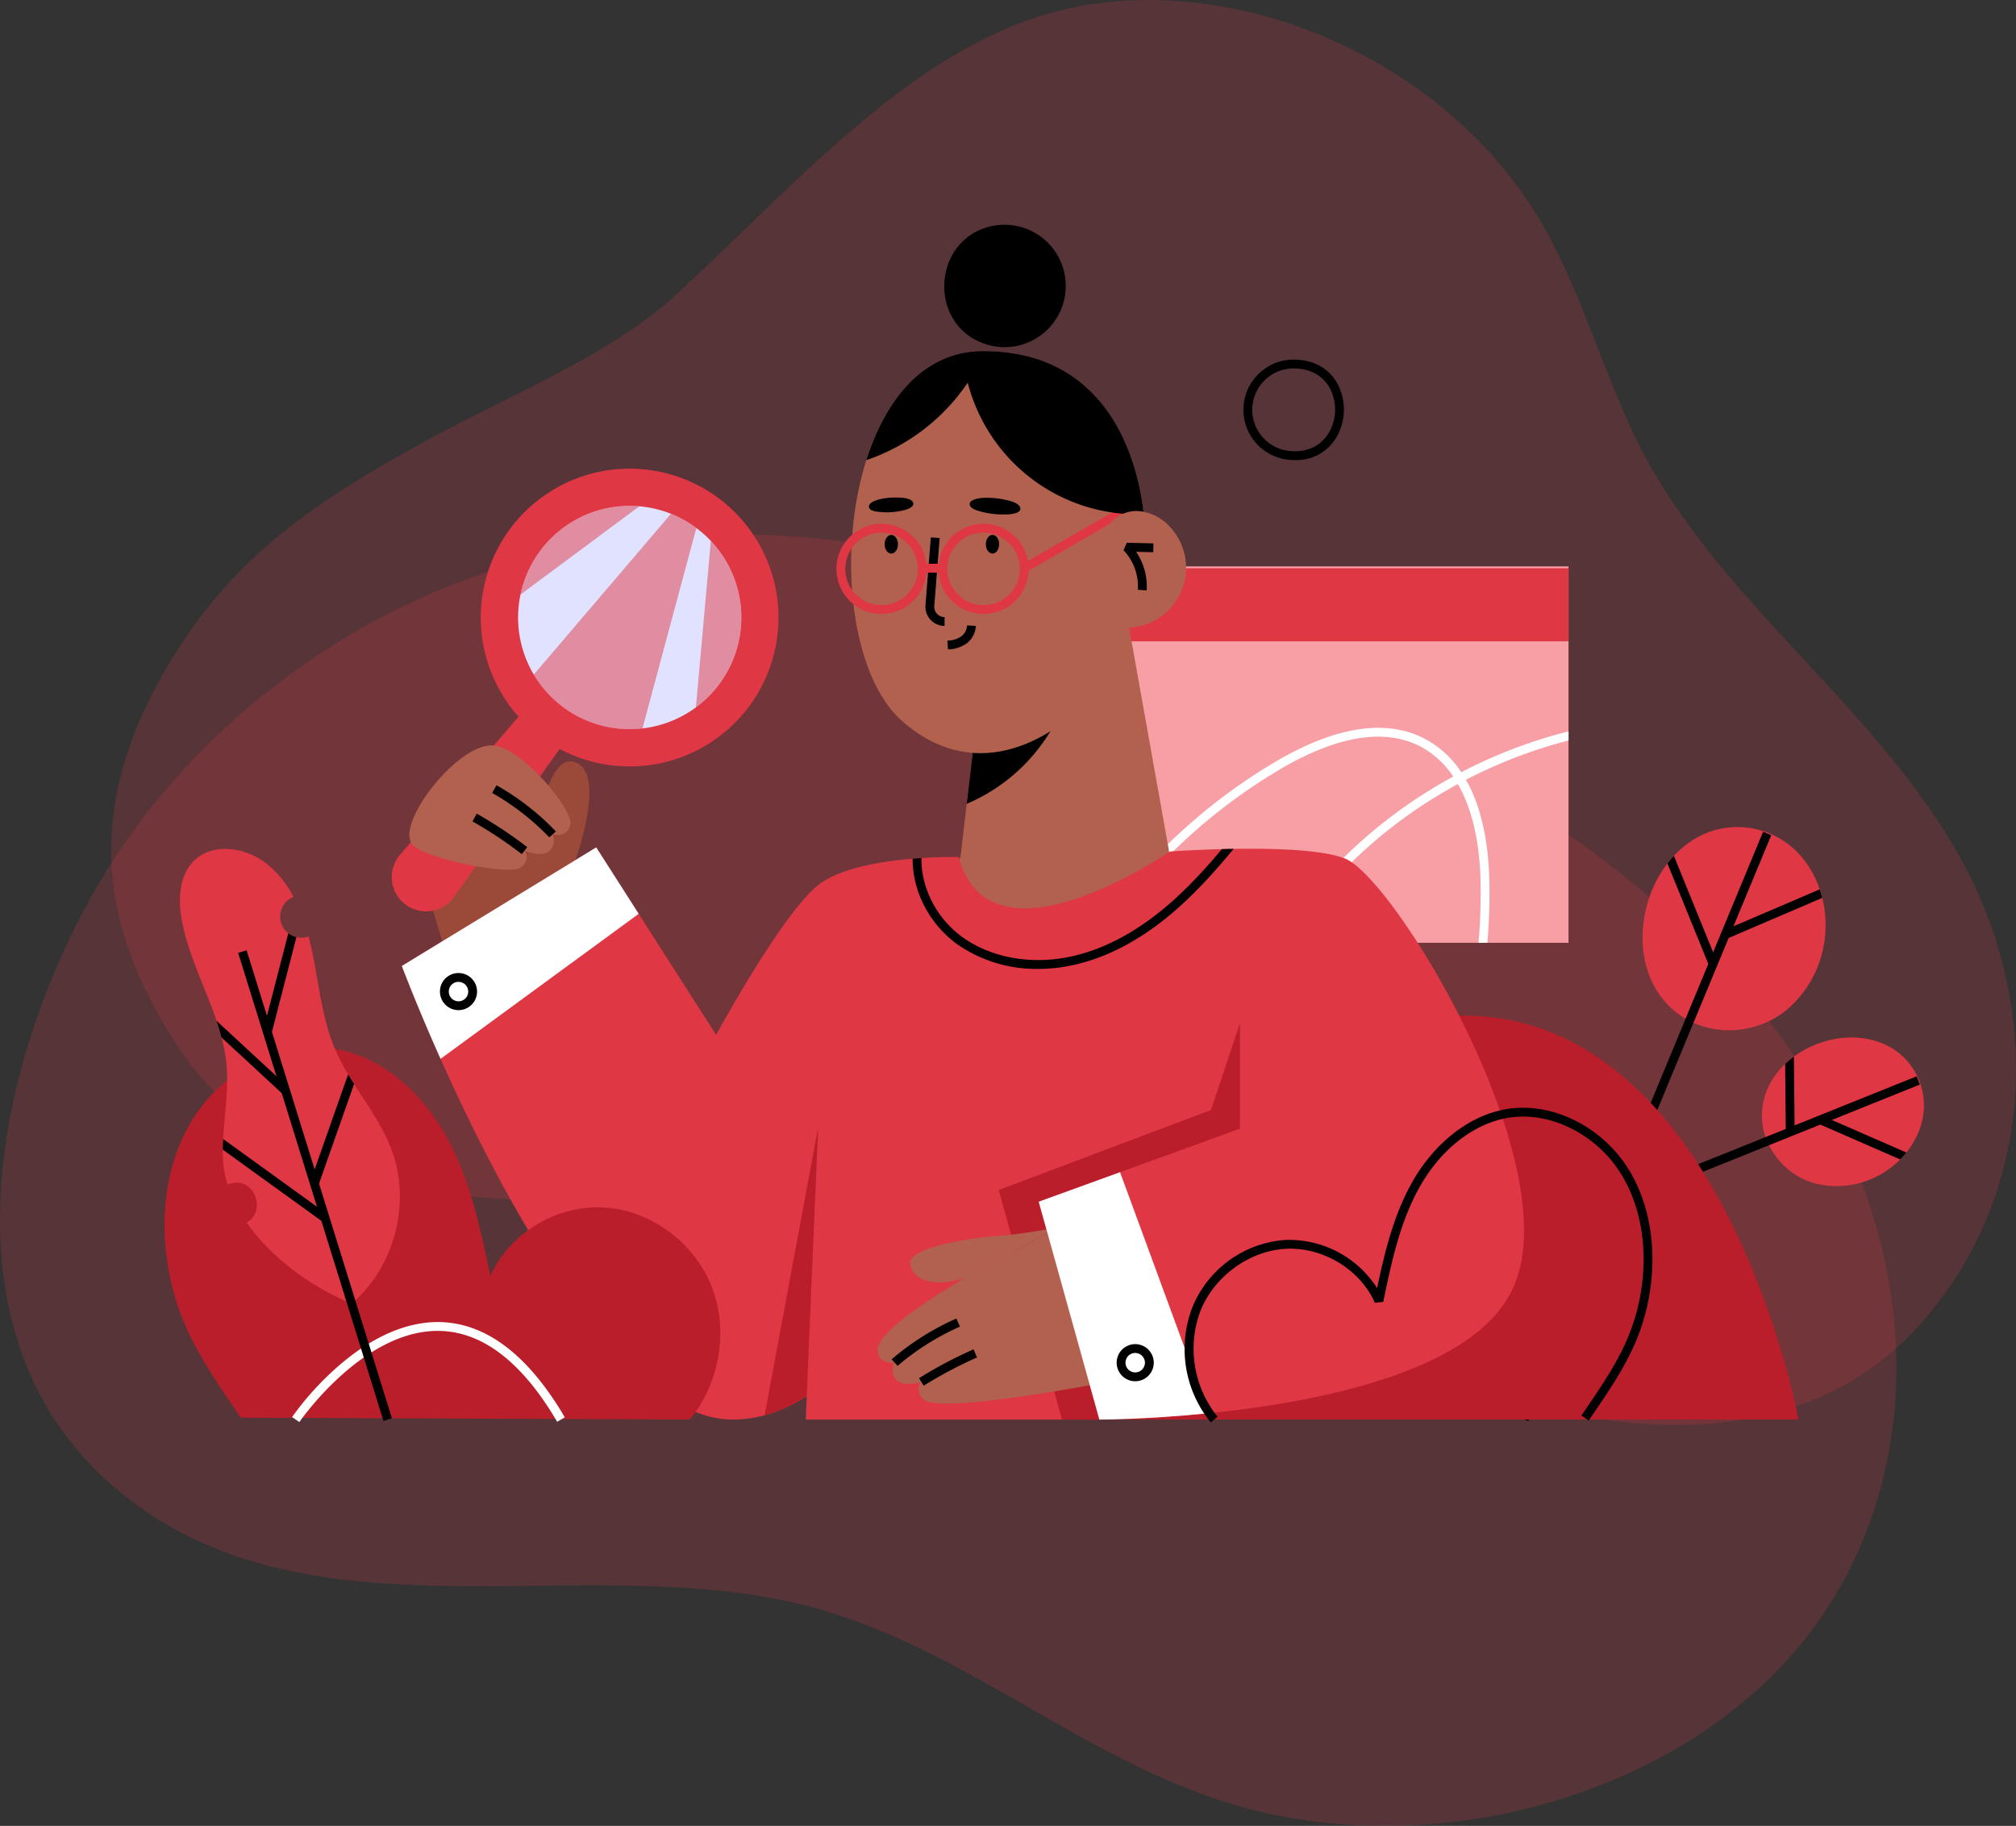 <svg xmlns="http://www.w3.org/2000/svg" width="548.835" height="497.001" viewBox="0 0 548.835 497.001"><rect x="0" y="0" width="548.835" height="497.001" fill="#333333" stroke="none"/><defs><clipPath id="clip-path"><path id="Path_6" d="M547.928 291.086c8.61 6.528 21.432 6.026 29.986-1.174a30.044 30.044 0 0 0 9.974-18.184c1.4-9-1.378-18.567-7.481-24.661a22.87 22.87 0 0 0-23.554-5.484c-19.244 6.888-25.393 37.017-8.925 49.503z" class="cls-1" transform="translate(-538.413 -240.334)"/></clipPath><clipPath id="clip-path-2"><path id="Path_8" d="M555.31 290.733c-.319 8.652 5.913 16.832 14.573 19.129a24.068 24.068 0 0 0 16.516-1.828c6.546-3.223 11.544-9.449 12.731-16.256a18.328 18.328 0 0 0-7.244-17.974c-13.374-9.452-35.966.382-36.576 16.929z" class="cls-1" transform="translate(-555.298 -270.118)"/></clipPath><clipPath id="clip-path-3"><path id="Rectangle_11" d="M0 0h144.222v102.447H0z" class="cls-1"/></clipPath><clipPath id="clip-path-4"><path id="Path_45" d="M666.083 361.439 521.6 311.15s-17.263 61.208-48.515 81.42a40.5 40.5 0 0 1-11.473 5.231 33.2 33.2 0 0 1-8.687 1.164c-43.909 0-90.067-123.466-90.067-123.466l52.913-32.274 32.649 51.037s16.887-31.148 27.019-40.155 39.029-8.256 39.029-8.256c8.631 32.274 57.417-1.5 57.417-1.5s36.076-2.626 47.661 1.876c13.513 5.254 59.484 81.406 46.537 115.212z" class="cls-1" transform="translate(-362.859 -243.225)"/></clipPath><clipPath id="clip-path-5"><path id="Path_55" d="M349.612 345.132c6.807 9.782 17.976 17.72 28.414 22l.154.106c11.716-9.942 16.289-27.479 10.911-41.877-3.658-9.8-11.223-17.692-15.348-27.3-3.6-8.389-4.408-17.661-6.272-26.6a83.028 83.028 0 0 0-.981-4.179c-.152.05-.306.1-.468.142a5.765 5.765 0 0 1-3.631-10.925 28.62 28.62 0 0 0-7.179-8.91c-5.639-4.55-14.644-6.036-19.848-.991-4.166 4.039-4.445 10.64-3.379 16.341 2.54 13.6 11.006 25.767 12.181 39.557.7 8.256-1.279 16.526-1.016 24.8a28.073 28.073 0 0 0 1.293 7.511 4.859 4.859 0 0 1 .67-.256c6.731-2.031 10.009 7.682 4.499 10.581z" class="cls-1" transform="translate(-331.458 -243.44)"/></clipPath><style>.cls-1{fill:none}.cls-2{opacity:.2}.cls-3{fill:#df3744}.cls-8{fill:#fff}.cls-9{fill:#ba1e2a}.cls-11{fill:#b2614e}.cls-13{opacity:.5}</style></defs><g id="Group_96" transform="translate(-306 -123.345)"><g id="Group_8" transform="translate(306 123.345)"><g id="Group_5" class="cls-2" transform="translate(0 145.33)"><g id="Group_4"><path id="Path_3" d="M389.286 234.055c-25.317 17.488-45.987 40.376-59.819 66.031-24.955 46.283-39.522 116.517 6.39 157.174 52.532 46.518 129.015 16.78 191.687 33.9 39.918 10.9 70.9 39.233 110 52.234 57.427 19.094 128.334-1.264 161.766-46.187 30.019-40.332 29.071-94.59 6-138.437s-65.668-78.074-113.094-102.75c-60.177-31.312-130.118-60.727-201.9-56.783a197 197 0 0 0-101.03 34.818z" class="cls-3" transform="translate(-306 -198.879)"/></g></g><g id="Group_7" class="cls-2" transform="translate(30.27)"><g id="Group_6"><path id="Path_4" d="M682.612 496.931c43.857 18.311 97.778 23.514 130.55-11.985s34.775-87.41 11.843-128.386c-21.663-38.71-59.819-65.458-82.605-103.52-12.968-21.663-18.542-47.1-31.221-68.929-24.968-42.993-78.661-66.9-124.057-59.4-43.056 7.107-76.056 46-111.029 78.322-18.327 16.937-45.379 27.6-68.1 39.989-24.664 13.449-47.568 27.591-64.2 51.289-32.08 45.7-25.932 81.816-2.2 116.419s84.968 46.125 132.729 35.453c76.993-17.209 136.996 20.981 208.29 50.748z" class="cls-3" transform="translate(-321.733 -123.345)"/></g></g></g><g id="Group_95" transform="translate(350.788 184.55)"><g id="Group_25" transform="translate(369.042 163.887)"><g id="Group_15" transform="translate(33.343)"><g id="Group_9"><path id="Path_5" d="M547.928 291.086c8.61 6.528 21.432 6.026 29.986-1.174a30.044 30.044 0 0 0 9.974-18.184c1.4-9-1.378-18.567-7.481-24.661a22.87 22.87 0 0 0-23.554-5.484c-19.244 6.888-25.393 37.017-8.925 49.503z" class="cls-3" transform="translate(-538.413 -240.334)"/></g><g id="Group_14"><g id="Group_13" clip-path="url(#clip-path)"><g id="Group_12" transform="translate(3.142 .103)"><g id="Group_10"><path id="Rectangle_4" d="M0 0h2.405v39.238H0z" transform="rotate(-22.142 2.315 .453)"/></g><g id="Group_11" transform="translate(18.667 9.67)"><path id="Rectangle_5" d="M0 0h47.042v2.405H0z" transform="rotate(-23.189 45.143 9.262)"/></g></g></g></g></g><g id="Group_16" transform="translate(0 1.329)"><path id="Rectangle_6" d="M0 0h172.666v2.405H0z" transform="rotate(-67.48 119.397 79.727)"/></g><g id="Group_24" transform="translate(25.715 57.305)"><g id="Group_17" transform="translate(40.116)"><path id="Path_7" d="M555.31 290.73c-.319 8.652 5.911 16.832 14.571 19.131a24.068 24.068 0 0 0 16.516-1.828c6.546-3.221 11.544-9.447 12.731-16.254a18.324 18.324 0 0 0-7.24-17.974c-13.374-9.453-35.968.379-36.578 16.925z" class="cls-3" transform="translate(-555.298 -270.118)"/></g><g id="Group_22" transform="translate(40.116)"><g id="Group_21" clip-path="url(#clip-path-2)"><g id="Group_20" transform="translate(6.228 -3.398)"><g id="Group_18" transform="translate(9.445 24.799)"><path id="Rectangle_7" d="M0 0h2.405v31.703H0z" transform="matrix(.4 -.916 .916 .4 0 2.204)"/></g><g id="Group_19"><path id="Rectangle_8" d="M0 0h2.405v29.625H0z" transform="rotate(-.543 2.427 .012)"/></g></g></g></g><g id="Group_23" transform="translate(0 10.574)"><path id="Rectangle_9" d="M0 0h88.622v2.405H0z" transform="rotate(-21.904 85.424 16.53)"/></g></g></g><g id="Group_26" transform="translate(238.003 92.967)"><path id="Rectangle_10" fill="#f89fa6" d="M0 0h144.222v102.447H0z"/></g><g id="Group_29" transform="translate(238.003 92.967)"><g id="Group_28" clip-path="url(#clip-path-3)"><g id="Group_27" transform="translate(-10.967 42.101)"><path id="Path_9" d="M525.867 379.313a20.726 20.726 0 0 1-5.289-.689c-7.679-2.016-14.155-8.808-16.9-17.724-2.667-8.658-1.7-17.74-.568-24.686a133.308 133.308 0 0 1 67.967-95.756 24.471 24.471 0 0 0-8.974-8.214c-9.412-4.837-21.75-3.032-36.665 5.364a152.208 152.208 0 0 0-75.759 119.67l-2.4-.169a154.614 154.614 0 0 1 76.977-121.6c15.666-8.818 28.77-10.638 38.945-5.407a26.888 26.888 0 0 1 10.082 9.176 134.038 134.038 0 0 1 43.549-13.926l.329 2.382a131.627 131.627 0 0 0-42.61 13.6c3.469 6.08 6.042 14.821 6.361 27.383a158.074 158.074 0 0 1-25.257 89.322c-3.109 4.779-8.233 11.456-14.986 16.118-4.976 3.432-9.934 5.156-14.802 5.156zM572.35 242.5a130.931 130.931 0 0 0-66.87 94.1c-1.093 6.686-2.024 15.408.494 23.589 2.5 8.127 8.335 14.3 15.215 16.106 15.631 4.1 28.786-13.942 32.447-19.571a155.64 155.64 0 0 0 24.87-87.95c-.306-12.274-2.906-20.616-6.156-26.274z" class="cls-8" transform="translate(-447.277 -225.356)"/></g></g></g><g id="Group_30" transform="translate(238.003 93.465)"><path id="Path_8296" d="M0 0h144.222v19.893H0z" class="cls-3"/></g><g id="Group_31" transform="translate(261.819 215.234)"><path id="Path_10" d="M648.365 376.977s-20.212-109.956-91.292-109.956-91.717 109.956-91.717 109.956" class="cls-9" transform="translate(-465.355 -267.021)"/></g><g id="Group_80" transform="translate(61.868)"><g id="Group_32" transform="translate(5.37 146.033)"><path id="Path_11" fill="#9b4a3a" d="M408.506 231.2c-4.8-1.37-7.648 7-9.145 13.753l-8.118-11.125-27.019 18.013 8.364 28.2 36.243-22.105s8.805-24.124-.325-26.736z" transform="translate(-364.224 -231.055)"/></g><g id="Group_33" transform="translate(112.7 200.597)"><path id="Path_12" d="M565.427 259.414v58.168l-18.771 20.727-41.389 45.7h-85.26l3.438-79.559z" class="cls-3" transform="translate(-420.007 -259.414)"/></g><g id="Group_34" transform="translate(147.92 104.257)"><path id="Path_13" d="m501.987 275.51-5.774 22.86-57.9-3.627 6.922-17.73 4.886-41.536 40.045-26.135z" class="cls-11" transform="translate(-438.312 -209.342)"/></g><g id="Group_35" transform="translate(156.528 123.803)"><path id="Path_14" d="M469.282 225.947a48.913 48.913 0 0 1-26.5 27.347l3.055-25.948 11.943-7.844c3.86 2.154 7.564 4.278 11.502 6.445z" transform="translate(-442.786 -219.501)"/></g><g id="Group_36" transform="translate(125.065 34.348)"><path id="Path_15" d="m506.413 222.233-.933 2.453-17.411 46.068s-23.517 24.246-47.783 2.953c-13.461-11.842-17.33-43.249-10.646-67.865.217-.787.437-1.557.67-2.324l.1-.344c.044-.152.092-.312.144-.468.025-.073.046-.154.073-.231.287-.887.589-1.77.914-2.636.214-.627.441-1.229.691-1.83.3-.787.635-1.564.97-2.326 3.556-8.1 8.541-14.777 15.015-18.733a26.065 26.065 0 0 1 4.635-2.27 23.136 23.136 0 0 1 2.288-.737 25.085 25.085 0 0 1 1.9-.444 27.787 27.787 0 0 1 5.253-.491c.167.006.337 0 .51.008 15.535.11 25.528 6.419 31.964 14.455 8.133 10.14 10.578 23.066 11.319 29.952.025.25.054.485.075.72l.031.339.048.673c.046.635.083 1.189.11 1.643.042.627.052 1.068.06 1.281.005.102.003.154.003.154z" class="cls-11" transform="translate(-426.434 -173.008)"/></g><g id="Group_37" transform="translate(145.275 85.064)"><path id="Path_16" d="M442.158 223.468a5.221 5.221 0 0 1-5.2-5.634l1.46-18.467 2.4.189-1.46 18.469a2.815 2.815 0 0 0 2.807 3.038v2.405z" transform="translate(-436.938 -199.367)"/></g><g id="Group_38" transform="translate(161.732 84.389)"><path id="Path_17" d="M445.491 201.554c0 1.4.812 2.54 1.813 2.538s1.814-1.137 1.812-2.538-.812-2.538-1.812-2.538-1.815 1.137-1.813 2.538z" transform="translate(-445.491 -199.016)"/></g><g id="Group_39" transform="translate(134.174 84.399)"><path id="Path_18" d="M431.168 201.559c0 1.4.812 2.538 1.812 2.538s1.813-1.137 1.813-2.538-.812-2.538-1.814-2.538-1.813 1.137-1.811 2.538z" transform="translate(-431.168 -199.021)"/></g><g id="Group_40" transform="translate(157.329 74.284)"><path id="Path_19" d="M453.851 194.539a7.582 7.582 0 0 1 2.19.845c.623.4 1.058.977.954 1.51-.175.881-1.63 1.247-2.924 1.351a23.29 23.29 0 0 1-8.46-.908c-.962-.289-2-.722-2.3-1.4-.7-1.58 2.226-2.066 3.419-2.138a23.754 23.754 0 0 1 7.121.74z" transform="translate(-443.202 -193.764)"/></g><g id="Group_41" transform="translate(129.888 74.218)"><path id="Path_20" d="M438.069 193.817a6.163 6.163 0 0 1 1.989.439c.583.267 1.026.725.993 1.224-.054.823-1.274 1.372-2.384 1.66a19.517 19.517 0 0 1-7.429.443c-.866-.117-1.812-.354-2.149-.925-.779-1.326 1.7-2.2 2.726-2.445a19.908 19.908 0 0 1 6.254-.396z" transform="translate(-428.941 -193.73)"/></g><g id="Group_42" transform="translate(2.74 169.449)"><path id="Path_21" d="M666.083 361.439 521.6 311.15s-17.263 61.208-48.515 81.42a40.575 40.575 0 0 1-11.471 5.233 33.293 33.293 0 0 1-8.687 1.164c-31.125 0-63.394-62.06-79.536-98.18-6.623-14.829-10.534-25.286-10.534-25.286l52.917-32.276 11.567 18.086 21.084 32.955s16.889-31.15 27.018-40.157 39.029-8.258 39.029-8.258c8.629 32.276 57.419-1.5 57.419-1.5s36.076-2.626 47.659 1.876c13.511 5.252 59.482 81.406 46.533 115.212z" class="cls-3" transform="translate(-362.857 -243.225)"/></g><g id="Group_43" transform="translate(165.239 217.297)"><path id="Path_22" d="m521.424 330.288-41.389 45.7h-15.507L447.314 313.5l57.793-21.766 7.881-23.643z" class="cls-9" transform="translate(-447.314 -268.093)"/></g><g id="Group_49" transform="translate(132.264 272.78)"><g id="Group_44" transform="translate(8.863)"><path id="Path_23" d="M449.425 310.933c-8.474 2.43-14.005.5-14.629-4.046-.512-3.735 12.549-6.7 24-7.531a140.686 140.686 0 0 0 16.376-2.426" class="cls-11" transform="translate(-434.781 -296.93)"/></g><g id="Group_48"><g id="Group_45"><path id="Path_24" d="m479.427 296.93 15.163 41.81s-47.709 9.507-52 5.068c-2.57-2.659-.5-4.708-.5-4.708s-4.714 1.545-6.794-.558a3.945 3.945 0 0 1-.5-4.708s-4.264.739-4.614-3.229c-.385-4.335 11.375-12.479 23.5-19.672" class="cls-11" transform="translate(-430.175 -296.93)"/></g><g id="Group_46" transform="translate(3.811 24.911)"><path id="Path_25" d="m433.778 322.758-1.622-1.776a71.114 71.114 0 0 1 17.634-11.106l.975 2.2a69.834 69.834 0 0 0-16.987 10.682z" transform="translate(-432.156 -309.877)"/></g><g id="Group_47" transform="translate(11.273 33.29)"><path id="Path_26" d="m437.323 324.125-1.289-2.03a115.985 115.985 0 0 1 14.856-7.864l.937 2.216a115.867 115.867 0 0 0-14.504 7.678z" transform="translate(-436.034 -314.232)"/></g></g></g><g id="Group_50" transform="translate(150.402)"><path id="Path_27" d="M452.416 155.52a16.66 16.66 0 1 1-2.418 31.8c-15.05-5.829-13.34-28.312 2.418-31.8z" transform="translate(-439.602 -155.156)"/></g><g id="Group_51" transform="translate(176.122 217.108)"><path id="Path_28" d="M582.815 338.55c-8.912 24.089-53.085 32.718-83.577 35.807-17 1.722-29.755 1.722-29.755 1.722l-16.513-59.294 22.142-8.039 32.651-11.852v-28.9z" class="cls-3" transform="translate(-452.97 -267.995)"/></g><g id="Group_52" transform="translate(101.498 245.63)"><path id="Path_29" d="m428.765 282.819-3.107 73.164a40.5 40.5 0 0 1-11.473 5.231z" class="cls-9" transform="translate(-414.185 -282.819)"/></g><g id="Group_59" transform="translate(0 50.724)"><g id="Group_53" transform="translate(8.59)"><circle id="Ellipse_1" cx="40.53" cy="40.53" r="40.53" class="cls-3" transform="rotate(-33.487 74.333 22.363)"/></g><g id="Group_54" transform="translate(0 63.992)"><path id="Path_30" d="M365.008 284.938a9.333 9.333 0 0 1-1.324-13.424l48.686-56.736 9.453 7.408-43.462 60.833a9.334 9.334 0 0 1-13.353 1.919z" class="cls-3" transform="translate(-361.433 -214.778)"/></g><g id="Group_55" transform="translate(34.356 25.765)"><path id="Path_31" fill="#e0e2ff" d="M433.613 244.06a30.388 30.388 0 1 1-12.664-46.995 30.623 30.623 0 0 1 6.9 3.871c.2.148.391.3.587.45a30.367 30.367 0 0 1 5.174 42.673z" transform="translate(-379.289 -194.91)"/></g><g id="Group_56" class="cls-13" transform="translate(38.631 27.92)"><path id="Path_32" d="m425.8 199.9-14.677 54.568a30.415 30.415 0 0 1-29.611-14.642l37.384-43.8a30.623 30.623 0 0 1 6.904 3.874z" class="cls-3" transform="translate(-381.511 -196.03)"/></g><g id="Group_57" class="cls-13" transform="translate(82.792 35.298)"><path id="Path_33" d="M410.351 239.481a30.3 30.3 0 0 1-5.888 5.722l4.071-45.338a30.4 30.4 0 0 1 1.817 39.616z" class="cls-3" transform="translate(-404.463 -199.865)"/></g><g id="Group_58" class="cls-13" transform="translate(34.999 25.765)"><path id="Path_34" d="m412.028 195.024-32.4 24.051a30.429 30.429 0 0 1 32.4-24.051z" class="cls-3" transform="translate(-379.623 -194.91)"/></g></g><g id="Group_63" transform="translate(4.793 141.686)"><g id="Group_60"><path id="Path_35" d="M395.269 257.448s1.822 2.2-.945 4.55c-2.707 2.3-26.837-2.3-29.761-6.476-4.1-5.874 12.52-27.285 22.123-26.715 7.633.452 21.842 17.307 21.043 21.5-.729 3.838-4.82 2.7-4.82 2.7a3.873 3.873 0 0 1-.947 4.55c-2.237 1.863-6.693-.109-6.693-.109z" class="cls-11" transform="translate(-363.924 -228.795)"/></g><g id="Group_61" transform="translate(22.539 10.849)"><path id="Path_36" d="M391.188 248.608a68.7 68.7 0 0 0-15.55-12.083l1.189-2.091A69.752 69.752 0 0 1 392.978 247z" transform="translate(-375.638 -234.434)"/></g><g id="Group_62" transform="translate(17.186 18.58)"><path id="Path_37" d="M386.272 249.471a113.4 113.4 0 0 0-13.416-8.906l1.151-2.113a113.875 113.875 0 0 1 13.751 9.128z" transform="translate(-372.856 -238.452)"/></g></g><g id="Group_68" transform="translate(121.067 75.528)"><g id="Group_64" transform="translate(0 5.842)"><path id="Path_38" d="M436.63 221.994a12.274 12.274 0 1 1 12.27-12.273 12.288 12.288 0 0 1-12.27 12.273zm0-22.142a9.868 9.868 0 1 0 9.867 9.868 9.88 9.88 0 0 0-9.867-9.868z" class="cls-3" transform="translate(-424.356 -197.447)"/></g><g id="Group_65" transform="translate(27.77 5.842)"><path id="Path_39" d="M451.063 221.994a12.274 12.274 0 1 1 12.273-12.273 12.288 12.288 0 0 1-12.273 12.273zm0-22.142a9.868 9.868 0 1 0 9.868 9.868 9.88 9.88 0 0 0-9.868-9.868z" class="cls-3" transform="translate(-438.789 -197.447)"/></g><g id="Group_66" transform="translate(23.344 16.725)"><path id="Rectangle_13" d="M0 0h5.629v2.405H0z" class="cls-3"/></g><g id="Group_67" transform="translate(50.513)"><path id="Rectangle_14" d="M0 0h33.794v2.405H0z" class="cls-3" transform="rotate(-29.976 31.534 8.443)"/></g></g><g id="Group_69" transform="translate(129.189 34.348)"><path id="Path_40" d="M504.111 217.423a47.739 47.739 0 0 1-47.926-35.814 54.433 54.433 0 0 1-27.608 21.1c.025-.073.046-.154.073-.231.287-.887.589-1.77.914-2.636.214-.627.441-1.229.691-1.83.3-.787.635-1.564.97-2.326 3.556-8.1 8.541-14.777 15.015-18.733a26.065 26.065 0 0 1 4.635-2.27 23.136 23.136 0 0 1 2.288-.737 25.085 25.085 0 0 1 1.9-.444 27.787 27.787 0 0 1 5.253-.491c.167.006.337 0 .51.008 15.535.11 25.528 6.419 31.964 14.455 8.135 10.137 10.581 23.063 11.321 29.949z" transform="translate(-428.577 -173.008)"/></g><g id="Group_70" transform="translate(193.233 77.9)"><path id="Path_41" d="M463.7 199.683a9.2 9.2 0 0 1 8.387-4.017 13.015 13.015 0 0 1 8.479 4.368A16.339 16.339 0 0 1 461.863 226" class="cls-11" transform="translate(-461.863 -195.644)"/></g><g id="Group_71" transform="translate(199.218 86.525)"><path id="Path_42" d="m471.27 213.1-2.4-.173a14.282 14.282 0 0 0-3.9-10.763l.895-2.036 7.256.177-.06 2.405-4.656-.115a16.756 16.756 0 0 1 2.865 10.505z" transform="translate(-464.974 -200.126)"/></g><g id="Group_72" transform="translate(151.26 109.038)"><path id="Path_43" d="m440.206 218.35-.158-2.4a6.844 6.844 0 0 0 3.833-1.181 4.016 4.016 0 0 0 1.524-2.94l2.4.112a6.454 6.454 0 0 1-2.445 4.725 9.14 9.14 0 0 1-5.154 1.684z" transform="translate(-440.048 -211.827)"/></g><g id="Group_75" transform="translate(2.744 169.449)"><g id="Group_74" clip-path="url(#clip-path-4)"><g id="Group_73" transform="translate(139.054 -7.444)"><path id="Path_44" d="M469.376 279.875a37.675 37.675 0 0 1-22.382-6.911c-9.2-6.83-13.77-18.69-11.113-28.842l2.326.608c-2.413 9.228 1.789 20.043 10.221 26.3 7.64 5.672 18.559 7.769 29.211 5.6 9.207-1.87 18.332-6.661 27.127-14.242 7.627-6.576 14.046-14.325 21.051-23.039l1.874 1.508c-7.081 8.806-13.574 16.643-21.355 23.352-9.11 7.852-18.6 12.824-28.218 14.777a43.9 43.9 0 0 1-8.742.889z" transform="translate(-435.13 -239.356)"/></g></g></g><g id="Group_76" transform="translate(2.74 169.449)"><path id="Path_46" d="m427.342 261.311-53.95 39.476c-6.623-14.829-10.534-25.286-10.534-25.286l52.917-32.276z" class="cls-8" transform="translate(-362.857 -243.225)"/></g><g id="Group_77" transform="translate(176.122 257.859)"><path id="Path_47" d="M499.238 354.785c-17 1.722-29.755 1.722-29.755 1.722l-16.513-59.293 22.142-8.039z" class="cls-8" transform="translate(-452.97 -289.175)"/></g><g id="Group_78" transform="translate(13.117 203.649)"><path id="Path_48" d="M373.3 271.1a5.051 5.051 0 1 1 5.051-5.051 5.056 5.056 0 0 1-5.051 5.051zm0-7.7a2.646 2.646 0 1 0 2.646 2.646 2.649 2.649 0 0 0-2.646-2.641z" transform="translate(-368.25 -261)"/></g><g id="Group_79" transform="translate(197.344 304.662)"><path id="Path_49" d="M469.051 323.6a5.051 5.051 0 1 1 5.051-5.051 5.055 5.055 0 0 1-5.051 5.051zm0-7.7a2.646 2.646 0 1 0 2.646 2.646 2.649 2.649 0 0 0-2.646-2.641z" transform="translate(-464 -313.5)"/></g></g><g id="Group_81" transform="translate(0 223.865)"><path id="Path_50" d="M350.035 372.32c-8.487-12.529-15.91-22.808-19.135-37.592s-1.88-31.012 6.163-43.828 23.466-21.39 38.406-18.99c13.182 2.118 24.026 12.127 30.508 23.8s9.287 24.97 12.012 38.04c5.158-11.727 18.14-19.394 30.931-18.648s24.639 9.634 29.323 21.561 2.174 26.267-5.959 36.168" class="cls-9" transform="translate(-329.278 -271.507)"/></g><g id="Group_82" transform="translate(277.683 240.309)"><path id="Path_51" d="M480.751 365.7a31.538 31.538 0 0 1-5.11-31.077 29.565 29.565 0 0 1 25.267-18.567 28.422 28.422 0 0 1 25.122 13.1c2.057-9.722 4.429-19.608 9.364-28.5 6.138-11.052 15.877-18.627 26.057-20.262 12.162-1.955 25.705 4.722 32.928 16.233 6.29 10.021 8.2 23.541 5.247 37.1-2.551 11.7-8.193 20-14.727 29.615l-1.255 1.851-1.991-1.351 1.258-1.853c6.392-9.4 11.912-17.528 14.365-28.776 2.821-12.943 1.024-25.811-4.933-35.3-6.726-10.717-19.273-16.945-30.511-15.137-9.457 1.518-18.554 8.641-24.335 19.054-5.312 9.563-7.592 20.5-9.8 31.079l-2.276.24c-4-9.1-14.244-15.277-24.376-14.684-9.928.579-19.456 7.589-23.169 17.043a29.5 29.5 0 0 0 4.729 28.67z" transform="translate(-473.6 -280.053)"/></g><g id="Group_83" transform="translate(293.727 36.676)"><path id="Path_52" d="M496 201.566a17.5 17.5 0 0 1-1.857-.1 13.663 13.663 0 0 1 1.4-27.248h.071c5.426 0 9.688 2.39 12.006 6.732a14.97 14.97 0 0 1-.777 15.06A12.561 12.561 0 0 1 496 201.566zm-1.6-2.492c4.5.483 8.212-1.083 10.455-4.41a12.506 12.506 0 0 0 .65-12.581c-1.882-3.523-5.391-5.46-9.888-5.46h-.06a11.258 11.258 0 0 0-1.158 22.452z" transform="translate(-481.939 -174.218)"/></g><g id="Group_84" transform="translate(34.724 298.649)"><path id="Path_53" d="m349.314 337.593-1.989-1.353a80.476 80.476 0 0 1 11.781-13.155c9.6-8.614 19.548-13.01 28.791-12.695 12.506.419 23.837 9.139 33.677 25.917l-2.074 1.216c-9.4-16.02-20.054-24.339-31.683-24.728a20.365 20.365 0 0 0-.856-.015c-20.528 0-37.475 24.561-37.647 24.813z" class="cls-8" transform="translate(-347.325 -310.375)"/></g><g id="Group_94" transform="translate(4.194 169.862)"><g id="Group_85"><path id="Path_54" d="M349.612 345.132c6.807 9.782 17.976 17.72 28.414 22l.154.106c11.716-9.942 16.289-27.479 10.911-41.877-3.658-9.8-11.223-17.692-15.348-27.3-3.6-8.389-4.408-17.661-6.272-26.6a83.028 83.028 0 0 0-.981-4.179c-.152.05-.306.1-.468.142a5.765 5.765 0 0 1-3.631-10.925 28.62 28.62 0 0 0-7.179-8.91c-5.639-4.55-14.644-6.036-19.848-.991-4.166 4.039-4.445 10.64-3.379 16.341 2.54 13.6 11.006 25.767 12.181 39.557.7 8.256-1.279 16.526-1.016 24.8a28.073 28.073 0 0 0 1.293 7.511 4.859 4.859 0 0 1 .67-.256c6.731-2.031 10.009 7.682 4.499 10.581z" class="cls-3" transform="translate(-331.458 -243.44)"/></g><g id="Group_86" transform="translate(15.857 27.588)"><path id="Rectangle_15" d="M0 0h2.405v133.38H0z" transform="rotate(-17.25 2.354 .358)"/></g><g id="Group_93"><g id="Group_92" clip-path="url(#clip-path-5)"><g id="Group_89" transform="translate(-.219 38.877)"><g id="Group_87"><path id="Rectangle_16" d="M0 0h2.405v38.374H0z" transform="rotate(-47.23 2.019 .883)"/></g><g id="Group_88" transform="translate(35.688 11.801)"><path id="Rectangle_17" d="M0 0h42.389v2.405H0z" transform="rotate(-70.6 28.244 20)"/></g></g><g id="Group_90" transform="translate(22.593 7.244)"><path id="Rectangle_18" d="M0 0h43.874v2.405H0z" transform="rotate(-75.525 27.42 21.24)"/></g><g id="Group_91" transform="translate(7.232 76.7)"><path id="Rectangle_19" d="M0 0h2.405v38.806H0z" transform="rotate(-54.163 1.907 .975)"/></g></g></g></g></g></g></svg>